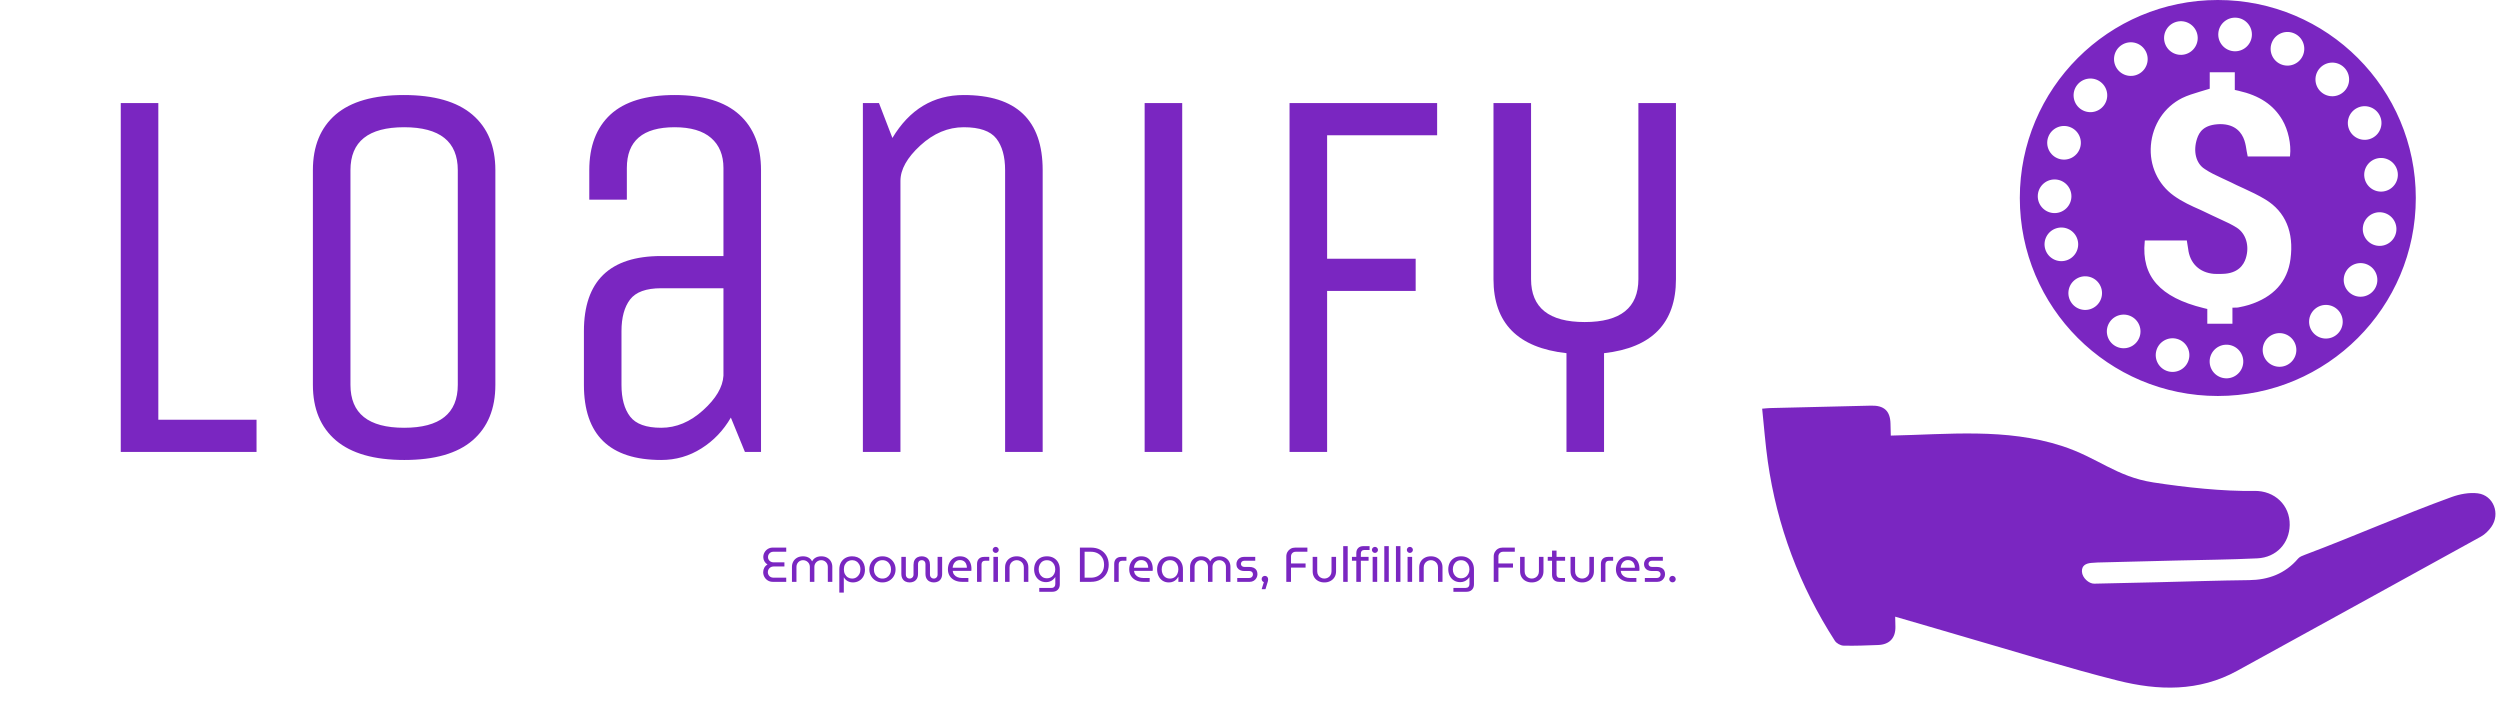 <svg xmlns="http://www.w3.org/2000/svg" version="1.1" xmlns:xlink="http://www.w3.org/1999/xlink" xmlns:svgjs="http://svgjs.dev/svgjs" width="10.5em" height="3em" viewBox="0 0 1900 600"><g transform="matrix(1,0,0,1,-1.212,-1.187)"><svg viewBox="0 0 396 115" data-background-color="#ffffff" preserveAspectRatio="xMidYMid meet" height="580" width="2000" xmlns="http://www.w3.org/2000/svg" xmlns:xlink="http://www.w3.org/1999/xlink"><g id="tight-bounds" transform="matrix(1,0,0,1,0.24,0.235)"><svg viewBox="0 0 395.52 114.529" height="114.529" width="395.52"><g><svg viewBox="0 0 603.91 174.872" height="114.529" width="395.52"><g transform="matrix(1,0,0,1,0,24.168)"><svg viewBox="0 0 395.52 126.536" height="126.536" width="395.52"><g id="textblocktransform"><svg viewBox="0 0 395.52 126.536" height="126.536" width="395.52" id="textblock"><g><svg viewBox="0 0 395.52 92.807" height="92.807" width="395.52"><g transform="matrix(1,0,0,1,0,0)"><svg width="395.52" viewBox="5 -33.25 144.89 34" height="92.807" data-palette-color="#7a26c1"><path d="M17.65 0L5 0 5-32.5 8.5-32.5 8.5-3 17.65-3 17.65 0ZM39.9-26.25L39.9-26.25 39.9-6.25Q39.9-2.9 37.77-1.07 35.65 0.75 31.42 0.75 27.2 0.75 25.05-1.07 22.9-2.9 22.9-6.25L22.9-6.25 22.9-26.25Q22.9-29.6 25.02-31.43 27.15-33.25 31.37-33.25 35.6-33.25 37.75-31.43 39.9-29.6 39.9-26.25ZM36.4-6.25L36.4-6.25 36.4-26.25Q36.4-30.25 31.4-30.25 26.4-30.25 26.4-26.25L26.4-26.25 26.4-6.25Q26.4-2.25 31.4-2.25 36.4-2.25 36.4-6.25ZM64.65-26.25L64.65 0 63.15 0 61.84-3.2Q60.8-1.4 59.1-0.33 57.4 0.75 55.35 0.75L55.35 0.75Q48.15 0.75 48.15-6.25L48.15-6.25 48.15-11.25Q48.15-18.25 55.35-18.25L55.35-18.25 61.15-18.25 61.15-26.45Q61.15-28.25 60-29.25 58.85-30.25 56.6-30.25L56.6-30.25Q52.15-30.25 52.15-26.45L52.15-26.45 52.15-23.5 48.65-23.5 48.65-26.25Q48.65-29.6 50.62-31.43 52.6-33.25 56.6-33.25 60.59-33.25 62.62-31.43 64.65-29.6 64.65-26.25L64.65-26.25ZM61.15-7.1L61.15-15.25 55.35-15.25Q53.25-15.25 52.45-14.2 51.65-13.15 51.65-11.25L51.65-11.25 51.65-6.25Q51.65-4.35 52.45-3.3 53.25-2.25 55.35-2.25 57.45-2.25 59.25-3.88 61.05-5.5 61.15-7.1L61.15-7.1ZM77.64-25.25L77.64 0 74.14 0 74.14-32.5 75.64-32.5 76.89-29.25Q79.29-33.25 83.54-33.25L83.54-33.25Q90.89-33.25 90.89-26.25L90.89-26.25 90.89 0 87.39 0 87.39-26.25Q87.39-28.15 86.57-29.2 85.74-30.25 83.54-30.25 81.34-30.25 79.49-28.55 77.64-26.85 77.64-25.25L77.64-25.25ZM103.89-32.5L103.89 0 100.39 0 100.39-32.5 103.89-32.5ZM117.39-15L117.39 0 113.89 0 113.89-32.5 127.64-32.5 127.64-29.5 117.39-29.5 117.39-18 125.64-18 125.64-15 117.39-15ZM143.19-9.2L143.19 0 139.69 0 139.69-9.2Q132.89-9.95 132.89-16.1L132.89-16.1 132.89-32.5 136.39-32.5 136.39-16.1Q136.39-12.1 141.39-12.1 146.39-12.1 146.39-16.1L146.39-16.1 146.39-32.5 149.89-32.5 149.89-16.1Q149.89-9.95 143.19-9.2L143.19-9.2Z" opacity="1" transform="matrix(1,0,0,1,0,0)" fill="#7a26c1" class="wordmark-text-0" data-fill-palette-color="primary" id="text-0"></path></svg></g></svg></g><g transform="matrix(1,0,0,1,163.31,114.716)"><svg viewBox="0 0 232.21 11.82" height="11.82" width="232.21"><g transform="matrix(1,0,0,1,0,0)"><svg width="232.21" viewBox="2.4 -36.5 932.56 47.5" height="11.82" data-palette-color="#7a26c1"><path d="M25.95 0L12.25 0Q9.35 0 7.13-1.38 4.9-2.75 3.65-5 2.4-7.25 2.4-9.9L2.4-9.9Q2.4-12.3 3.53-14.4 4.65-16.5 6.8-17.7L6.8-17.7Q4.7-19.05 3.6-21.05 2.5-23.05 2.5-25.25L2.5-25.25Q2.5-27.95 3.78-30.15 5.05-32.35 7.25-33.68 9.45-35 12.1-35L12.1-35 25.95-35 25.95-30.75 12.65-30.75Q11.1-30.75 9.9-30 8.7-29.25 8-28.03 7.3-26.8 7.3-25.25L7.3-25.25Q7.3-23.8 8.03-22.6 8.75-21.4 10-20.68 11.25-19.95 12.75-19.95L12.75-19.95 24.1-19.95 24.1-15.7 13.1-15.7Q11.25-15.7 9.93-14.88 8.6-14.05 7.88-12.73 7.15-11.4 7.15-9.9L7.15-9.9Q7.15-8.4 7.85-7.1 8.55-5.8 9.85-5.03 11.15-4.25 12.9-4.25L12.9-4.25 25.95-4.25 25.95 0ZM36.4 0L31.8 0 31.8-15.35Q31.8-18.3 33.15-20.75 34.5-23.2 37.05-24.65 39.6-26.1 43.2-26.1L43.2-26.1Q44.95-26.1 46.7-25.63 48.45-25.15 49.95-24.03 51.45-22.9 52.35-21L52.35-21 52.4-21Q53.4-22.9 54.9-24.03 56.4-25.15 58.15-25.63 59.9-26.1 61.7-26.1L61.7-26.1Q65.25-26.1 67.8-24.65 70.35-23.2 71.7-20.75 73.05-18.3 73.05-15.35L73.05-15.35 73.05 0 68.45 0 68.45-15.35Q68.45-17.25 67.55-18.8 66.65-20.35 65.12-21.25 63.6-22.15 61.65-22.15L61.65-22.15Q59.75-22.15 58.15-21.23 56.55-20.3 55.62-18.78 54.7-17.25 54.7-15.35L54.7-15.35 54.7 0 50.1 0 50.1-15.35Q50.1-17.25 49.17-18.78 48.25-20.3 46.67-21.23 45.1-22.15 43.15-22.15L43.15-22.15Q41.25-22.15 39.72-21.25 38.2-20.35 37.3-18.8 36.4-17.25 36.4-15.35L36.4-15.35 36.4 0ZM93.25-26.1L93.25-26.1Q89.55-26.1 86.6-24.5 83.65-22.9 81.92-19.88 80.2-16.85 80.2-12.6L80.2-12.6 80.2 11 84.8 11 84.8-4.55 84.9-4.55Q85.75-3 87.12-1.85 88.5-0.7 90.27-0.05 92.05 0.6 94 0.6L94 0.6Q97.55 0.6 100.35-1 103.15-2.6 104.77-5.53 106.4-8.45 106.4-12.45L106.4-12.45Q106.4-15.6 105.42-18.13 104.45-20.65 102.7-22.45 100.95-24.25 98.55-25.18 96.15-26.1 93.25-26.1ZM93.25-22.15L93.25-22.15Q95.6-22.15 97.52-21 99.45-19.85 100.6-17.75 101.75-15.65 101.75-12.75L101.75-12.75Q101.75-9.95 100.62-7.85 99.5-5.75 97.6-4.55 95.7-3.35 93.3-3.35L93.3-3.35Q90.95-3.35 89.02-4.5 87.1-5.65 85.97-7.78 84.85-9.9 84.85-12.8L84.85-12.8Q84.85-15.65 85.97-17.75 87.1-19.85 89.02-21 90.95-22.15 93.25-22.15ZM124.29 0.6L124.29 0.6Q120.39 0.6 117.39-1.18 114.39-2.95 112.64-5.98 110.89-9 110.89-12.75L110.89-12.75Q110.89-16.5 112.64-19.53 114.39-22.55 117.39-24.33 120.39-26.1 124.29-26.1L124.29-26.1Q128.19-26.1 131.22-24.33 134.24-22.55 135.97-19.53 137.69-16.5 137.69-12.75L137.69-12.75Q137.69-9 135.97-5.98 134.24-2.95 131.22-1.18 128.19 0.6 124.29 0.6ZM124.29-3.35L124.29-3.35Q126.94-3.35 128.89-4.6 130.84-5.85 131.94-7.98 133.04-10.1 133.04-12.75L133.04-12.75Q133.04-15.4 131.94-17.53 130.84-19.65 128.89-20.9 126.94-22.15 124.29-22.15L124.29-22.15Q121.69-22.15 119.72-20.9 117.74-19.65 116.64-17.53 115.54-15.4 115.54-12.75L115.54-12.75Q115.54-10.1 116.64-7.98 117.74-5.85 119.72-4.6 121.69-3.35 124.29-3.35ZM152.14 0.6L152.14 0.6Q149.74 0.6 147.82-0.33 145.89-1.25 144.74-3.23 143.59-5.2 143.59-8.3L143.59-8.3 143.59-25.5 148.19-25.5 148.19-7.5Q148.19-6.15 148.74-5.2 149.29-4.25 150.19-3.8 151.09-3.35 152.09-3.35L152.09-3.35Q153.09-3.35 153.99-3.83 154.89-4.3 155.47-5.23 156.04-6.15 156.04-7.5L156.04-7.5 156.04-17.4Q156.04-20.35 157.14-22.28 158.24-24.2 160.14-25.15 162.04-26.1 164.44-26.1L164.44-26.1Q166.84-26.1 168.74-25.15 170.64-24.2 171.74-22.28 172.84-20.35 172.84-17.4L172.84-17.4 172.84-7.5Q172.84-6.15 173.39-5.23 173.94-4.3 174.84-3.83 175.74-3.35 176.79-3.35L176.79-3.35Q177.84-3.35 178.69-3.83 179.54-4.3 180.09-5.23 180.64-6.15 180.64-7.5L180.64-7.5 180.64-25.5 185.29-25.5 185.29-8.3Q185.29-5.2 184.14-3.23 182.99-1.25 181.07-0.33 179.14 0.6 176.79 0.6L176.79 0.6Q174.49 0.6 172.54-0.33 170.59-1.25 169.42-3.23 168.24-5.2 168.24-8.3L168.24-8.3 168.24-18.1Q168.24-19.5 167.69-20.4 167.14-21.3 166.29-21.73 165.44-22.15 164.44-22.15L164.44-22.15Q163.44-22.15 162.57-21.73 161.69-21.3 161.17-20.4 160.64-19.5 160.64-18.1L160.64-18.1 160.64-8.3Q160.64-5.2 159.47-3.23 158.29-1.25 156.37-0.33 154.44 0.6 152.14 0.6ZM212.09 0L205.54 0Q201.34 0 198.09-1.58 194.84-3.15 193.01-6.03 191.19-8.9 191.19-12.75L191.19-12.75Q191.19-16.55 192.74-19.58 194.29-22.6 197.04-24.35 199.79-26.1 203.44-26.1L203.44-26.1Q207.39-26.1 210.01-24.4 212.64-22.7 213.94-19.83 215.24-16.95 215.24-13.4L215.24-13.4Q215.24-12.85 215.21-12.25 215.19-11.65 215.09-11.2L215.09-11.2 196.09-11.2Q196.34-8.85 197.64-7.23 198.94-5.6 200.96-4.78 202.99-3.95 205.44-3.95L205.44-3.95 212.09-3.95 212.09 0ZM196.04-14.45L196.04-14.45 210.59-14.45Q210.59-15.4 210.39-16.48 210.19-17.55 209.69-18.57 209.19-19.6 208.36-20.43 207.54-21.25 206.31-21.75 205.09-22.25 203.44-22.25L203.44-22.25Q201.69-22.25 200.36-21.58 199.04-20.9 198.09-19.78 197.14-18.65 196.64-17.25 196.14-15.85 196.04-14.45ZM225.54 0L220.94 0 220.94-18.25Q220.94-21.65 222.86-23.58 224.79-25.5 228.19-25.5L228.19-25.5 233.44-25.5 233.44-21.55 229.04-21.55Q227.39-21.55 226.46-20.6 225.54-19.65 225.54-17.95L225.54-17.95 225.54 0ZM242.33 0L237.68 0 237.68-25.5 242.33-25.5 242.33 0ZM240.03-29.55L240.03-29.55Q238.78-29.55 237.86-30.48 236.93-31.4 236.93-32.65L236.93-32.65Q236.93-33.9 237.86-34.83 238.78-35.75 240.03-35.75L240.03-35.75Q241.28-35.75 242.21-34.83 243.13-33.9 243.13-32.65L243.13-32.65Q243.13-31.4 242.21-30.48 241.28-29.55 240.03-29.55ZM254.18 0L249.58 0 249.58-14.75Q249.58-18.15 251.11-20.7 252.63-23.25 255.33-24.68 258.03-26.1 261.48-26.1L261.48-26.1Q264.98-26.1 267.66-24.68 270.33-23.25 271.86-20.7 273.38-18.15 273.38-14.75L273.38-14.75 273.38 0 268.78 0 268.78-14.7Q268.78-17 267.76-18.68 266.73-20.35 265.06-21.25 263.38-22.15 261.48-22.15L261.48-22.15Q259.58-22.15 257.91-21.25 256.23-20.35 255.21-18.68 254.18-17 254.18-14.7L254.18-14.7 254.18 0ZM297.88 10.15L284.53 10.15 284.53 6.2 297.03 6.2Q298.88 6.2 299.9 5.1 300.93 4 300.93 2.2L300.93 2.2 300.93-4.8 300.83-4.8Q299.88-3.35 298.53-2.2 297.18-1.05 295.43-0.38 293.68 0.3 291.48 0.3L291.48 0.3Q287.88 0.3 285.13-1.38 282.38-3.05 280.83-6.03 279.28-9 279.28-12.85L279.28-12.85Q279.28-16.6 280.83-19.6 282.38-22.6 285.3-24.35 288.23-26.1 292.38-26.1L292.38-26.1Q296.38-26.1 299.33-24.4 302.28-22.7 303.9-19.68 305.53-16.65 305.53-12.6L305.53-12.6 305.53 2.5Q305.53 6 303.48 8.08 301.43 10.15 297.88 10.15L297.88 10.15ZM292.33-3.65L292.33-3.65Q294.88-3.65 296.8-4.85 298.73-6.05 299.8-8.13 300.88-10.2 300.88-12.8L300.88-12.8Q300.88-15.45 299.83-17.55 298.78-19.65 296.88-20.88 294.98-22.1 292.33-22.1L292.33-22.1Q289.73-22.1 287.85-20.88 285.98-19.65 284.95-17.53 283.93-15.4 283.93-12.75L283.93-12.75Q283.93-10.25 284.95-8.18 285.98-6.1 287.85-4.88 289.73-3.65 292.33-3.65ZM337.27 0L326.07 0 326.07-35 337.27-35Q342.87-35 346.95-32.75 351.02-30.5 353.27-26.55 355.52-22.6 355.52-17.5L355.52-17.5Q355.52-12.4 353.27-8.45 351.02-4.5 346.95-2.25 342.87 0 337.27 0L337.27 0ZM330.87-30.75L330.87-4.25 337.32-4.25Q341.22-4.25 344.25-5.85 347.27-7.45 349.02-10.43 350.77-13.4 350.77-17.5L350.77-17.5Q350.77-21.65 349.02-24.6 347.27-27.55 344.25-29.15 341.22-30.75 337.32-30.75L337.32-30.75 330.87-30.75ZM365.72 0L361.12 0 361.12-18.25Q361.12-21.65 363.05-23.58 364.97-25.5 368.37-25.5L368.37-25.5 373.62-25.5 373.62-21.55 369.22-21.55Q367.57-21.55 366.65-20.6 365.72-19.65 365.72-17.95L365.72-17.95 365.72 0ZM397.37 0L390.82 0Q386.62 0 383.37-1.58 380.12-3.15 378.29-6.03 376.47-8.9 376.47-12.75L376.47-12.75Q376.47-16.55 378.02-19.58 379.57-22.6 382.32-24.35 385.07-26.1 388.72-26.1L388.72-26.1Q392.67-26.1 395.29-24.4 397.92-22.7 399.22-19.83 400.52-16.95 400.52-13.4L400.52-13.4Q400.52-12.85 400.49-12.25 400.47-11.65 400.37-11.2L400.37-11.2 381.37-11.2Q381.62-8.85 382.92-7.23 384.22-5.6 386.24-4.78 388.27-3.95 390.72-3.95L390.72-3.95 397.37-3.95 397.37 0ZM381.32-14.45L381.32-14.45 395.87-14.45Q395.87-15.4 395.67-16.48 395.47-17.55 394.97-18.57 394.47-19.6 393.64-20.43 392.82-21.25 391.59-21.75 390.37-22.25 388.72-22.25L388.72-22.25Q386.97-22.25 385.64-21.58 384.32-20.9 383.37-19.78 382.42-18.65 381.92-17.25 381.42-15.85 381.32-14.45ZM416.97 0.6L416.97 0.6Q413.27 0.6 410.57-1.18 407.87-2.95 406.42-6 404.97-9.05 404.97-12.75L404.97-12.75Q404.97-16.5 406.57-19.53 408.17-22.55 411.17-24.33 414.17-26.1 418.37-26.1L418.37-26.1Q422.42-26.1 425.32-24.35 428.22-22.6 429.79-19.6 431.37-16.6 431.37-12.9L431.37-12.9 431.37 0 426.72 0 426.72-5.2 426.62-5.2Q425.87-3.75 424.59-2.43 423.32-1.1 421.42-0.25 419.52 0.6 416.97 0.6ZM418.17-3.35L418.17-3.35Q420.67-3.35 422.59-4.58 424.52-5.8 425.59-7.98 426.67-10.15 426.67-12.85L426.67-12.85Q426.67-15.5 425.64-17.6 424.62-19.7 422.72-20.93 420.82-22.15 418.27-22.15L418.27-22.15Q415.57-22.15 413.64-20.9 411.72-19.65 410.69-17.53 409.67-15.4 409.67-12.7L409.67-12.7Q409.67-10.1 410.67-7.98 411.67-5.85 413.57-4.6 415.47-3.35 418.17-3.35ZM443.26 0L438.66 0 438.66-15.35Q438.66-18.3 440.01-20.75 441.36-23.2 443.91-24.65 446.46-26.1 450.06-26.1L450.06-26.1Q451.81-26.1 453.56-25.63 455.31-25.15 456.81-24.03 458.31-22.9 459.21-21L459.21-21 459.26-21Q460.26-22.9 461.76-24.03 463.26-25.15 465.01-25.63 466.76-26.1 468.56-26.1L468.56-26.1Q472.11-26.1 474.66-24.65 477.21-23.2 478.56-20.75 479.91-18.3 479.91-15.35L479.91-15.35 479.91 0 475.31 0 475.31-15.35Q475.31-17.25 474.41-18.8 473.51-20.35 471.99-21.25 470.46-22.15 468.51-22.15L468.51-22.15Q466.61-22.15 465.01-21.23 463.41-20.3 462.49-18.78 461.56-17.25 461.56-15.35L461.56-15.35 461.56 0 456.96 0 456.96-15.35Q456.96-17.25 456.04-18.78 455.11-20.3 453.54-21.23 451.96-22.15 450.01-22.15L450.01-22.15Q448.11-22.15 446.59-21.25 445.06-20.35 444.16-18.8 443.26-17.25 443.26-15.35L443.26-15.35 443.26 0ZM499.61 0L486.86 0 486.86-3.95 499.06-3.95Q500.26-3.95 501.14-4.48 502.01-5 502.46-5.85 502.91-6.7 502.91-7.65L502.91-7.65Q502.91-8.55 502.51-9.33 502.11-10.1 501.29-10.58 500.46-11.05 499.31-11.05L499.31-11.05 494.16-11.05Q491.71-11.05 489.89-11.88 488.06-12.7 487.04-14.3 486.01-15.9 486.01-18.2L486.01-18.2Q486.01-20.15 486.96-21.8 487.91-23.45 489.61-24.48 491.31-25.5 493.51-25.5L493.51-25.5 505.26-25.5 505.26-21.55 493.96-21.55Q492.41-21.55 491.51-20.6 490.61-19.65 490.61-18.35L490.61-18.35Q490.61-17.1 491.54-16.18 492.46-15.25 494.16-15.25L494.16-15.25 499.06-15.25Q501.81-15.25 503.69-14.38 505.56-13.5 506.54-11.85 507.51-10.2 507.51-7.8L507.51-7.8Q507.51-5.75 506.51-3.98 505.51-2.2 503.74-1.1 501.96 0 499.61 0L499.61 0ZM515.71 7.5L511.81 7.5 514.06 0.3Q512.96-0.05 512.38-0.98 511.81-1.9 511.81-2.85L511.81-2.85Q511.81-4.25 512.78-5.18 513.76-6.1 515.11-6.1L515.11-6.1Q516.61-6.1 517.51-5.1 518.41-4.1 518.41-2.7L518.41-2.7Q518.41-1.75 518.26-0.93 518.11-0.1 517.71 0.95L517.71 0.95 515.71 7.5ZM541.8 0L537 0 537-25.9Q537-28.55 538.2-30.6 539.4-32.65 541.45-33.83 543.5-35 546.1-35L546.1-35 558.55-35 558.55-30.75 546.65-30.75Q544.45-30.75 543.13-29.38 541.8-28 541.8-25.9L541.8-25.9 541.8-18.8 556.7-18.8 556.7-14.55 541.8-14.55 541.8 0ZM575.9 0.6L575.9 0.6Q572.45 0.6 569.72-0.83 567-2.25 565.47-4.8 563.95-7.35 563.95-10.75L563.95-10.75 563.95-25.5 568.6-25.5 568.6-10.8Q568.6-8.5 569.6-6.83 570.6-5.15 572.27-4.25 573.95-3.35 575.85-3.35L575.85-3.35Q577.8-3.35 579.47-4.25 581.15-5.15 582.17-6.83 583.2-8.5 583.2-10.8L583.2-10.8 583.2-25.5 587.85-25.5 587.85-10.75Q587.85-7.35 586.3-4.8 584.75-2.25 582.05-0.83 579.35 0.6 575.9 0.6ZM599.75 0L595.15 0 595.15-36.5 599.75-36.5 599.75 0ZM613.19 0L608.54 0 608.54-21.55 604.09-21.55 604.09-25.5 608.54-25.5 608.54-29.25Q608.54-32.65 610.47-34.58 612.39-36.5 615.79-36.5L615.79-36.5 622.09-36.5 622.09-32.55 616.69-32.55Q614.99-32.55 614.09-31.6 613.19-30.65 613.19-28.95L613.19-28.95 613.19-25.5 621.09-25.5 621.09-21.55 613.19-21.55 613.19 0ZM629.89 0L625.24 0 625.24-25.5 629.89-25.5 629.89 0ZM627.59-29.55L627.59-29.55Q626.34-29.55 625.42-30.48 624.49-31.4 624.49-32.65L624.49-32.65Q624.49-33.9 625.42-34.83 626.34-35.75 627.59-35.75L627.59-35.75Q628.84-35.75 629.77-34.83 630.69-33.9 630.69-32.65L630.69-32.65Q630.69-31.4 629.77-30.48 628.84-29.55 627.59-29.55ZM641.74 0L637.14 0 637.14-36.5 641.74-36.5 641.74 0ZM653.64 0L649.04 0 649.04-36.5 653.64-36.5 653.64 0ZM665.58 0L660.93 0 660.93-25.5 665.58-25.5 665.58 0ZM663.28-29.55L663.28-29.55Q662.03-29.55 661.11-30.48 660.18-31.4 660.18-32.65L660.18-32.65Q660.18-33.9 661.11-34.83 662.03-35.75 663.28-35.75L663.28-35.75Q664.53-35.75 665.46-34.83 666.38-33.9 666.38-32.65L666.38-32.65Q666.38-31.4 665.46-30.48 664.53-29.55 663.28-29.55ZM677.43 0L672.83 0 672.83-14.75Q672.83-18.15 674.36-20.7 675.88-23.25 678.58-24.68 681.28-26.1 684.73-26.1L684.73-26.1Q688.23-26.1 690.91-24.68 693.58-23.25 695.11-20.7 696.63-18.15 696.63-14.75L696.63-14.75 696.63 0 692.03 0 692.03-14.7Q692.03-17 691.01-18.68 689.98-20.35 688.31-21.25 686.63-22.15 684.73-22.15L684.73-22.15Q682.83-22.15 681.16-21.25 679.48-20.35 678.46-18.68 677.43-17 677.43-14.7L677.43-14.7 677.43 0ZM721.13 10.15L707.78 10.15 707.78 6.2 720.28 6.2Q722.13 6.2 723.15 5.1 724.18 4 724.18 2.2L724.18 2.2 724.18-4.8 724.08-4.8Q723.13-3.35 721.78-2.2 720.43-1.05 718.68-0.38 716.93 0.3 714.73 0.3L714.73 0.3Q711.13 0.3 708.38-1.38 705.63-3.05 704.08-6.03 702.53-9 702.53-12.85L702.53-12.85Q702.53-16.6 704.08-19.6 705.63-22.6 708.55-24.35 711.48-26.1 715.63-26.1L715.63-26.1Q719.63-26.1 722.58-24.4 725.53-22.7 727.15-19.68 728.78-16.65 728.78-12.6L728.78-12.6 728.78 2.5Q728.78 6 726.73 8.08 724.68 10.15 721.13 10.15L721.13 10.15ZM715.58-3.65L715.58-3.65Q718.13-3.65 720.05-4.85 721.98-6.05 723.05-8.13 724.13-10.2 724.13-12.8L724.13-12.8Q724.13-15.45 723.08-17.55 722.03-19.65 720.13-20.88 718.23-22.1 715.58-22.1L715.58-22.1Q712.98-22.1 711.1-20.88 709.23-19.65 708.2-17.53 707.18-15.4 707.18-12.75L707.18-12.75Q707.18-10.25 708.2-8.18 709.23-6.1 711.1-4.88 712.98-3.65 715.58-3.65ZM753.77 0L748.97 0 748.97-25.9Q748.97-28.55 750.17-30.6 751.37-32.65 753.42-33.83 755.47-35 758.07-35L758.07-35 770.52-35 770.52-30.75 758.62-30.75Q756.42-30.75 755.1-29.38 753.77-28 753.77-25.9L753.77-25.9 753.77-18.8 768.67-18.8 768.67-14.55 753.77-14.55 753.77 0ZM787.87 0.6L787.87 0.6Q784.42 0.6 781.7-0.83 778.97-2.25 777.45-4.8 775.92-7.35 775.92-10.75L775.92-10.75 775.92-25.5 780.57-25.5 780.57-10.8Q780.57-8.5 781.57-6.83 782.57-5.15 784.25-4.25 785.92-3.35 787.82-3.35L787.82-3.35Q789.77-3.35 791.45-4.25 793.12-5.15 794.15-6.83 795.17-8.5 795.17-10.8L795.17-10.8 795.17-25.5 799.82-25.5 799.82-10.75Q799.82-7.35 798.27-4.8 796.72-2.25 794.02-0.83 791.32 0.6 787.87 0.6ZM821.82 0L815.82 0Q812.42 0 810.49-1.95 808.57-3.9 808.57-7.25L808.57-7.25 808.57-31.9 813.17-31.9 813.17-7.55Q813.17-5.9 814.09-4.93 815.02-3.95 816.67-3.95L816.67-3.95 821.82-3.95 821.82 0ZM821.92-21.55L804.17-21.55 804.17-25.5 821.92-25.5 821.92-21.55ZM839.42 0.6L839.42 0.6Q835.97 0.6 833.24-0.83 830.52-2.25 828.99-4.8 827.47-7.35 827.47-10.75L827.47-10.75 827.47-25.5 832.12-25.5 832.12-10.8Q832.12-8.5 833.12-6.83 834.12-5.15 835.79-4.25 837.47-3.35 839.37-3.35L839.37-3.35Q841.32-3.35 842.99-4.25 844.67-5.15 845.69-6.83 846.72-8.5 846.72-10.8L846.72-10.8 846.72-25.5 851.37-25.5 851.37-10.75Q851.37-7.35 849.82-4.8 848.27-2.25 845.57-0.83 842.87 0.6 839.42 0.6ZM863.11 0L858.51 0 858.51-18.25Q858.51-21.65 860.44-23.58 862.36-25.5 865.76-25.5L865.76-25.5 871.01-25.5 871.01-21.55 866.61-21.55Q864.96-21.55 864.04-20.6 863.11-19.65 863.11-17.95L863.11-17.95 863.11 0ZM894.76 0L888.21 0Q884.01 0 880.76-1.58 877.51-3.15 875.69-6.03 873.86-8.9 873.86-12.75L873.86-12.75Q873.86-16.55 875.41-19.58 876.96-22.6 879.71-24.35 882.46-26.1 886.11-26.1L886.11-26.1Q890.06-26.1 892.69-24.4 895.31-22.7 896.61-19.83 897.91-16.95 897.91-13.4L897.91-13.4Q897.91-12.85 897.89-12.25 897.86-11.65 897.76-11.2L897.76-11.2 878.76-11.2Q879.01-8.85 880.31-7.23 881.61-5.6 883.64-4.78 885.66-3.95 888.11-3.95L888.11-3.95 894.76-3.95 894.76 0ZM878.71-14.45L878.71-14.45 893.26-14.45Q893.26-15.4 893.06-16.48 892.86-17.55 892.36-18.57 891.86-19.6 891.04-20.43 890.21-21.25 888.99-21.75 887.76-22.25 886.11-22.25L886.11-22.25Q884.36-22.25 883.04-21.58 881.71-20.9 880.76-19.78 879.81-18.65 879.31-17.25 878.81-15.85 878.71-14.45ZM916.16 0L903.41 0 903.41-3.95 915.61-3.95Q916.81-3.95 917.68-4.48 918.56-5 919.01-5.85 919.46-6.7 919.46-7.65L919.46-7.65Q919.46-8.55 919.06-9.33 918.66-10.1 917.83-10.58 917.01-11.05 915.86-11.05L915.86-11.05 910.71-11.05Q908.26-11.05 906.43-11.88 904.61-12.7 903.58-14.3 902.56-15.9 902.56-18.2L902.56-18.2Q902.56-20.15 903.51-21.8 904.46-23.45 906.16-24.48 907.86-25.5 910.06-25.5L910.06-25.5 921.81-25.5 921.81-21.55 910.51-21.55Q908.96-21.55 908.06-20.6 907.16-19.65 907.16-18.35L907.16-18.35Q907.16-17.1 908.08-16.18 909.01-15.25 910.71-15.25L910.71-15.25 915.61-15.25Q918.36-15.25 920.23-14.38 922.11-13.5 923.08-11.85 924.06-10.2 924.06-7.8L924.06-7.8Q924.06-5.75 923.06-3.98 922.06-2.2 920.28-1.1 918.51 0 916.16 0L916.16 0ZM931.66 0.5L931.66 0.5Q930.31 0.5 929.33-0.48 928.36-1.45 928.36-2.8L928.36-2.8Q928.36-4.15 929.33-5.13 930.31-6.1 931.66-6.1L931.66-6.1Q933.01-6.1 933.98-5.13 934.96-4.15 934.96-2.8L934.96-2.8Q934.96-1.9 934.53-1.15 934.11-0.4 933.36 0.05 932.61 0.5 931.66 0.5Z" opacity="1" transform="matrix(1,0,0,1,0,0)" fill="#7a26c1" class="slogan-text-1" data-fill-palette-color="secondary" id="text-1"></path></svg></g></svg></g></svg></g></svg></g><g transform="matrix(1,0,0,1,417.429,0)"><svg viewBox="0 0 186.48 174.872" height="174.872" width="186.48"><g><svg xmlns="http://www.w3.org/2000/svg" xmlns:xlink="http://www.w3.org/1999/xlink" version="1.1" x="0" y="0" viewBox="1.402 3.307 61.197 57.388" enable-background="new 0 0 64 64" xml:space="preserve" height="174.872" width="186.48" class="icon-icon-0" data-fill-palette-color="accent" id="icon-0"><g fill="#7a26c1" data-fill-palette-color="accent"><path fill="#7a26c1" d="M39.428 3.307c-9.126 0-16.524 7.397-16.524 16.524 0 9.126 7.397 16.524 16.524 16.524s16.524-7.397 16.524-16.524C55.952 10.705 48.555 3.307 39.428 3.307zM54.439 17.687c0.115 0.767-0.414 1.481-1.181 1.596-0.767 0.115-1.481-0.414-1.596-1.181-0.115-0.767 0.414-1.481 1.181-1.596C53.609 16.391 54.324 16.92 54.439 17.687zM51.034 12.329c0.687-0.359 1.535-0.092 1.894 0.595 0.359 0.687 0.092 1.535-0.595 1.894s-1.535 0.092-1.894-0.595S50.347 12.688 51.034 12.329zM47.962 8.972c0.533-0.564 1.421-0.589 1.985-0.056 0.564 0.533 0.589 1.421 0.056 1.985-0.533 0.564-1.421 0.589-1.985 0.056C47.454 10.424 47.429 9.535 47.962 8.972zM39.472 6.055c0.071-0.772 0.755-1.34 1.527-1.269 0.772 0.071 1.34 0.755 1.269 1.527-0.071 0.772-0.755 1.34-1.527 1.269C39.968 7.511 39.4 6.827 39.472 6.055zM36.013 5.118c0.753-0.185 1.513 0.276 1.698 1.029 0.185 0.753-0.276 1.513-1.029 1.698-0.753 0.185-1.513-0.276-1.698-1.029C34.8 6.063 35.26 5.303 36.013 5.118zM25.268 14.766c0.253-0.733 1.052-1.122 1.785-0.869 0.733 0.253 1.122 1.052 0.869 1.785-0.253 0.733-1.052 1.122-1.785 0.869C25.404 16.299 25.015 15.499 25.268 14.766zM24.403 19.687c0-0.775 0.629-1.404 1.404-1.404 0.775 0 1.404 0.629 1.404 1.404 0 0.775-0.629 1.404-1.404 1.404C25.031 21.091 24.403 20.462 24.403 19.687zM25.029 24.109c-0.227-0.741 0.19-1.526 0.932-1.753 0.741-0.227 1.526 0.19 1.753 0.932 0.227 0.741-0.19 1.526-0.932 1.753C26.041 25.267 25.256 24.85 25.029 24.109zM29.189 28.904c-0.627 0.457-1.505 0.319-1.961-0.308-0.457-0.627-0.319-1.505 0.308-1.961 0.627-0.457 1.505-0.319 1.961 0.308C29.953 27.569 29.815 28.447 29.189 28.904zM27.93 12.369c-0.61-0.479-0.717-1.361-0.238-1.971 0.479-0.61 1.361-0.717 1.971-0.238 0.61 0.479 0.717 1.361 0.238 1.971C29.423 12.741 28.54 12.847 27.93 12.369zM32.724 31.77c-0.443 0.636-1.318 0.792-1.955 0.349-0.636-0.443-0.792-1.318-0.349-1.955 0.443-0.636 1.318-0.792 1.955-0.349C33.011 30.259 33.167 31.134 32.724 31.77zM32.932 9.419c-0.652 0.42-1.52 0.233-1.941-0.418-0.42-0.651-0.233-1.52 0.418-1.941 0.651-0.42 1.52-0.233 1.941 0.418C33.771 8.129 33.584 8.998 32.932 9.419zM37.002 33.325c-0.211 0.746-0.987 1.179-1.733 0.968-0.746-0.211-1.179-0.987-0.968-1.734 0.211-0.746 0.987-1.179 1.733-0.968C36.78 31.803 37.213 32.579 37.002 33.325zM40.23 34.879c-0.774 0.044-1.437-0.548-1.481-1.322-0.044-0.774 0.548-1.437 1.322-1.481 0.774-0.044 1.437 0.548 1.481 1.322C41.596 34.172 41.004 34.835 40.23 34.879zM41.197 28.952l-0.108 0.022-0.44 0.012v1.339h-2.098v-1.231l-0.306-0.075c-3.643-0.891-5.205-2.658-4.916-5.556l0.01-0.087h3.504l0.012 0.088c0.016 0.091 0.03 0.183 0.044 0.276 0.017 0.111 0.034 0.222 0.053 0.332 0.138 1.21 0.943 1.992 2.165 2.092 0.127 0.007 0.271 0.009 0.421 0.007l0.288-0.007c1.275-0.031 1.759-0.728 1.94-1.306 0.321-1.023 0.02-2.046-0.752-2.548-0.4-0.253-0.835-0.463-1.362-0.699-0.23-0.105-0.468-0.217-0.7-0.326-0.249-0.122-0.508-0.244-0.761-0.363l-0.217-0.102c-0.744-0.324-1.528-0.682-2.217-1.18-1.334-0.956-2.049-2.528-1.913-4.206 0.142-1.722 1.118-3.196 2.606-3.943 0.46-0.224 0.952-0.372 1.473-0.53l0.832-0.25V9.338h2.091v1.474l0.313 0.071c1.749 0.395 2.91 1.169 3.654 2.432 0.492 0.842 0.751 2.035 0.643 2.974l-0.007 0.074h-3.526l-0.082-0.419c-0.042-0.298-0.094-0.615-0.192-0.915-0.207-0.622-0.726-1.364-2.026-1.363-1.363 0.026-1.745 0.66-1.925 1.208-0.351 1.06-0.089 2.083 0.642 2.54 0.451 0.304 0.926 0.525 1.43 0.759l0.174 0.081c0.213 0.107 0.42 0.201 0.613 0.287 0.29 0.151 0.577 0.281 0.855 0.407l0.148 0.067c0.616 0.286 1.254 0.581 1.846 0.944 1.667 1.012 2.389 2.731 2.087 4.972-0.251 1.891-1.418 3.177-3.469 3.822C41.769 28.835 41.491 28.892 41.197 28.952zM45.111 33.813c-0.717 0.294-1.537-0.049-1.832-0.767-0.294-0.717 0.049-1.537 0.767-1.832s1.537 0.049 1.832 0.767S45.829 33.519 45.111 33.813zM46.52 7.958c-0.319 0.707-1.151 1.02-1.858 0.701-0.707-0.319-1.02-1.151-0.701-1.858 0.319-0.707 1.151-1.02 1.858-0.701C46.526 6.419 46.839 7.251 46.52 7.958zM49.377 31.212c-0.582 0.512-1.469 0.456-1.981-0.127-0.512-0.582-0.456-1.469 0.127-1.981 0.582-0.512 1.469-0.456 1.981 0.127C50.016 29.813 49.959 30.7 49.377 31.212zM52.56 27.361c-0.383 0.674-1.24 0.91-1.914 0.527-0.674-0.383-0.91-1.24-0.527-1.914 0.383-0.674 1.24-0.91 1.914-0.527C52.707 25.83 52.943 26.687 52.56 27.361zM54.311 22.681c-0.142 0.762-0.875 1.265-1.637 1.123-0.762-0.142-1.265-0.875-1.123-1.637 0.142-0.762 0.875-1.265 1.637-1.123C53.95 21.186 54.453 21.919 54.311 22.681z" data-fill-palette-color="accent"></path><path fill="#7a26c1" d="M61.133 44.48c-0.714-0.093-1.519 0.063-2.208 0.313-4.147 1.506-8.093 3.261-12.224 4.812-0.204 0.077-0.44 0.163-0.573 0.319-1.075 1.267-2.492 1.779-4.08 1.798-2.569 0.031-5.138 0.116-7.707 0.178-1.742 0.042-3.485 0.086-5.228 0.118-0.44 0.008-0.995-0.483-1.024-0.997-0.029-0.515 0.323-0.691 0.77-0.735 0.178-0.018 0.356-0.03 0.535-0.035 2.167-0.055 4.333-0.109 6.5-0.163 2.278-0.057 4.559-0.073 6.835-0.184 1.591-0.078 2.673-1.262 2.699-2.786 0.028-1.637-1.241-2.874-2.967-2.842-2.556 0.048-5.79-0.301-8.412-0.707-3.119-0.483-4.636-2.08-7.662-3.053-4.663-1.499-9.436-0.955-14.25-0.856-0.009-0.335-0.016-0.67-0.025-1.005-0.027-1.059-0.542-1.52-1.614-1.495-2.813 0.064-5.625 0.133-8.438 0.203-0.173 0.004-0.346 0.026-0.658 0.051 0.157 1.499 0.264 2.96 0.47 4.407 0.768 5.395 2.648 10.384 5.597 14.964 0.135 0.21 0.473 0.399 0.722 0.405 0.959 0.026 1.919-0.019 2.879-0.052 0.951-0.033 1.474-0.573 1.452-1.541-0.006-0.275-0.013-0.549-0.019-0.824 0.004 0.001 0.008 0.003 0.013 0.004 2.164 0.616 4.318 1.267 6.48 1.892 4.024 1.162 8.025 2.416 12.085 3.437 3.367 0.846 6.762 0.946 9.963-0.816 6.781-3.734 13.569-7.457 20.344-11.201 0.338-0.187 0.644-0.494 0.869-0.812C63.021 46.191 62.445 44.65 61.133 44.48z" data-fill-palette-color="accent"></path></g></svg></g></svg></g></svg></g><defs></defs></svg><rect width="395.52" height="114.529" fill="none" stroke="none" visibility="hidden"></rect></g></svg></g></svg>
